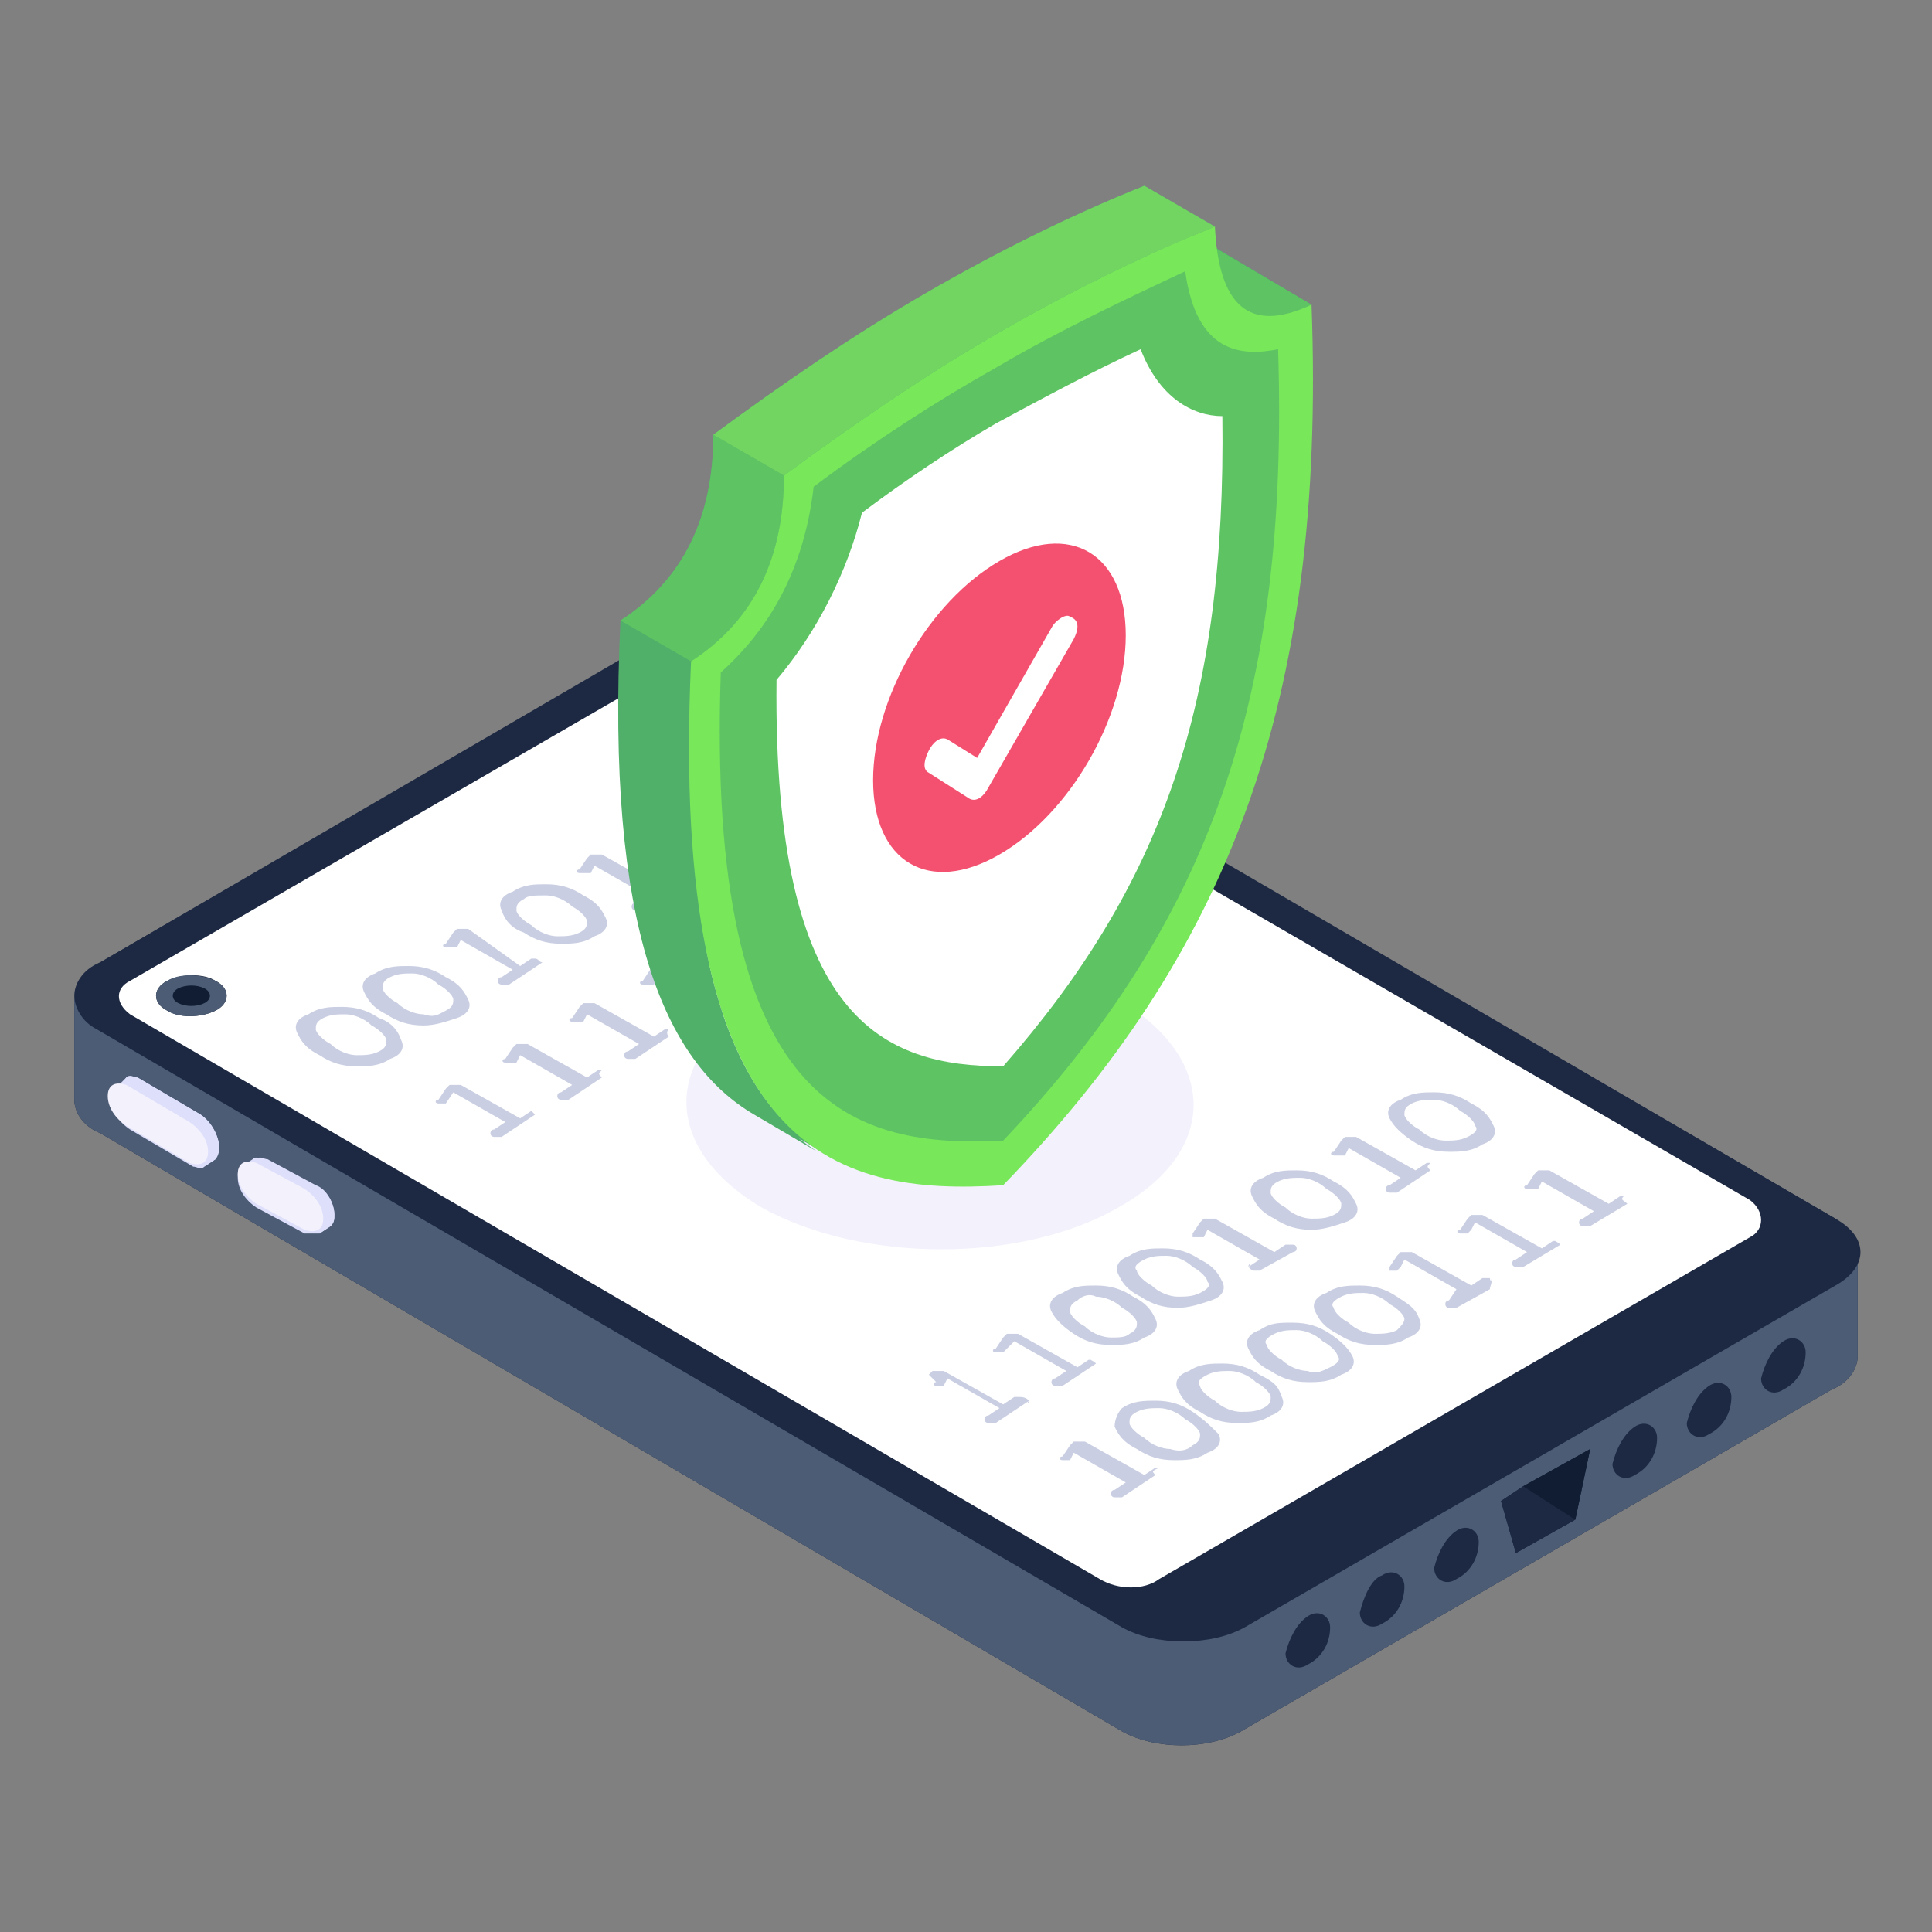 <svg id="Layer_1" enable-background="new 0 0 52 52" height="512" viewBox="0 0 52 52" width="512" xmlns="http://www.w3.org/2000/svg"><rect x="0" y="0" width="52" height="52" fill="#808080" stroke="none"/><g id="_x36_3"><g><g><g><g><path d="m50 33.7v.1c0 .1 0 .2-.1.3.1-.2.1-.3.1-.4z" fill="#1d2943"/></g></g></g></g><g><g><g><g fill="#1d2943"><path d="m50 33.8v-.1z"/><path d="m50 36.5c0 .3-.2.7-.7.9l-15.9 9.2c-.9.5-2.3.5-3.2 0l-27.5-16.1c-.5-.2-.7-.6-.7-.9v-2.8c0-.3.2-.7.7-.9l15.9-9.2c.9-.5 2.3-.5 3.2 0l27.6 16.1c.4.3.7.6.6.9 0 .1 0 .2-.1.4 0-.1.1-.2.1-.3z"/><path d="m50 33.7v.1c0 .1 0 .2-.1.3.1-.2.1-.3.1-.4z"/></g></g></g></g><g><g><g><g><path d="m50 36.5c0 .3-.2.7-.7.9l-15.9 9.2c-.9.5-2.3.5-3.2 0l-27.5-16.1c-.5-.2-.7-.6-.7-.9v-2.8c0 .3.2.7.6.9l27.6 16.1c.9.5 2.3.5 3.2 0l15.9-9.2c.4-.3.7-.6.7-.9z" fill="#4c5c75"/></g></g></g></g><g><g><g><g><path d="m2.7 25.9c-.9.5-.9 1.3 0 1.8l27.6 16.1c.9.5 2.3.5 3.2 0l15.9-9.2c.9-.5.9-1.3 0-1.8l-27.7-16.1c-.9-.5-2.3-.5-3.2 0z" fill="#1d2943"/></g></g></g></g><g><g><g><g><path d="m47.1 33.3-15.9 9.2c-.4.3-1.1.3-1.6 0l-26.1-15.2c-.4-.3-.4-.7 0-.9l15.9-9.2c.4-.3 1.1-.3 1.6 0l26.1 15.1c.4.3.4.8 0 1z" fill="#fff"/></g></g></g></g><g><g><g><g><g><path d="m5.8 27.2c-.4.2-1 .2-1.3 0-.4-.2-.4-.6 0-.8s1-.2 1.3 0c.4.2.4.6 0 .8z" fill="#111d33"/></g></g></g></g></g><g><g><g><g><g><path d="m4.8 26.6c-.2.1-.2.3 0 .4s.5.1.7 0 .2-.3 0-.4-.5-.1-.7 0z" fill="#111d33"/></g></g></g></g><g><g><g><g><path d="m5.8 26.4c.4.2.4.6 0 .8s-1 .2-1.3 0c-.4-.2-.4-.6 0-.8.3-.2.9-.2 1.3 0zm-.3.6c.2-.1.2-.3 0-.4s-.5-.1-.7 0-.2.3 0 .4.5.1.7 0z" fill="#4c5c75"/></g></g></g></g></g><g><g><g><g><g><g><g><path d="m35.2 43.5c.3-.2.6 0 .6.3 0 .4-.2.8-.6 1-.3.2-.6 0-.6-.3.1-.4.3-.8.6-1z" fill="#1d2943"/></g></g></g></g><g><g><g><g><path d="m37.2 42.4c.3-.2.6 0 .6.3 0 .4-.2.8-.6 1-.3.2-.6 0-.6-.3.1-.4.3-.9.6-1z" fill="#1d2943"/></g></g></g></g><g><g><g><g><path d="m39.2 41.2c.3-.2.6 0 .6.3 0 .4-.2.8-.6 1-.3.2-.6 0-.6-.3.1-.4.3-.8.6-1z" fill="#1d2943"/></g></g></g></g></g><g><g><g><g><g><path d="m44 38.4c.3-.2.6 0 .6.3 0 .4-.2.8-.6 1-.3.2-.6 0-.6-.3.1-.4.3-.8.6-1z" fill="#1d2943"/></g></g></g></g><g><g><g><g><path d="m46 37.3c.3-.2.6 0 .6.3 0 .4-.2.8-.6 1-.3.2-.6 0-.6-.3.1-.4.3-.8.6-1z" fill="#1d2943"/></g></g></g></g><g><g><g><g><path d="m48 36.1c.3-.2.6 0 .6.3 0 .4-.2.8-.6 1-.3.2-.6 0-.6-.3.1-.4.3-.8.6-1z" fill="#1d2943"/></g></g></g></g></g></g><g><g><g><g><path d="m42.8 39-.4 1.9-1.6.9-.4-1.4.6-.4z" fill="#111d33"/></g></g></g></g><g><g><g><g><path d="m41 40-.6.4.4 1.4 1.6-.9z" fill="#1d2943"/></g></g></g><g><g><g><path d="m42.4 40.9.4-1.9-1.8 1z" fill="#111d33"/></g></g></g></g></g><g><g enable-background="new"><g><g><g><g fill="#dedffb"><path d="m5.9 30.9c0 .2-.1.3-.1.3l-.3.2c-.1.1-.2 0-.3 0l-1.7-1c-.3-.2-.5-.5-.5-.8 0-.2.1-.3.2-.3l.2-.3h.3l1.7 1c.3.2.5.6.5.9z"/><path d="m9 32.7c0 .1 0 .2-.1.3l-.3.2c-.1 0-.2 0-.4 0l-1.3-.7c-.3-.2-.5-.5-.5-.8 0-.1 0-.3.1-.3l.3-.2c.1-.1.2 0 .3 0l1.3.7c.4.1.6.5.6.8z"/></g></g></g></g></g></g><g><g enable-background="new"><g><g><g><g><path d="m5.9 30.9c0 .1-.1.3-.1.3l-.3.2c.1-.1.1-.2.1-.3 0-.3-.2-.7-.5-.8l-1.7-1c-.1-.1-.3-.1-.3 0l.3-.3c.1-.1.2 0 .3 0l1.7 1c.3.2.5.6.5.9z" fill="#dedffb"/></g></g></g></g><g><g><g><g><path d="m5.1 30.2c.3.2.5.5.5.8s-.2.4-.5.3l-1.7-1c-.3-.2-.5-.5-.5-.8s.2-.4.5-.3z" fill="#f3f1fc"/></g></g></g></g></g><g enable-background="new"><g><g><g><g><path d="m9 32.7c0 .1 0 .2-.1.3l-.3.2c.1-.1.1-.2.1-.3 0-.3-.2-.7-.5-.8l-1.3-.7c-.1-.1-.3-.1-.3 0l.3-.2c.1-.1.2 0 .3 0l1.3.7c.3.1.5.5.5.8z" fill="#dedffb"/></g></g></g></g><g><g><g><g><path d="m8.2 32c.3.2.5.5.5.8s-.2.4-.5.3l-1.3-.7c-.3-.2-.5-.5-.5-.8s.2-.4.5-.3z" fill="#f3f1fc"/></g></g></g></g></g></g><g><g><g><g><path d="m10.2 27.4c-.3-.2-.6-.3-1-.3-.3 0-.6 0-.9.2-.3.1-.4.3-.3.5s.2.4.6.6c.3.2.6.3 1 .3.3 0 .6 0 .9-.2.3-.1.4-.3.3-.5-.1-.3-.3-.5-.6-.6zm-.6 1c-.2 0-.5-.1-.7-.3-.2-.1-.4-.3-.4-.4s0-.2.2-.3.4-.1.6-.1.5.1.7.3c.2.1.4.3.4.4s0 .2-.2.3-.4.1-.6.1z" fill="#c9cee2"/></g></g></g><g><g><g><path d="m12.3 27.4c.3-.1.4-.3.3-.5s-.2-.4-.6-.6c-.3-.2-.6-.3-1-.3-.3 0-.6 0-.9.2-.3.1-.4.3-.3.5s.2.4.6.6c.3.2.6.3 1 .3.3 0 .6-.1.9-.2zm-.9-.1c-.2 0-.5-.1-.7-.3-.2-.1-.4-.3-.4-.4s0-.2.2-.3.4-.1.6-.1.5.1.7.3c.2.1.4.3.4.4s0 .2-.2.3-.3.2-.6.1z" fill="#c9cee2"/></g></g></g><g><g><g><path d="m21.9 21.8-.9.6h-.1-.1s-.1 0-.1-.1c0 0 0-.1.1-.1l.2-.2-1.4-.8-.1.2s0 0-.1 0h-.1-.1c-.1 0-.1-.1 0-.1l.2-.3s0 0 .1-.1h.1.1s.1 0 .1 0l1.6.9.3-.2h.1c-.1.1 0 .1.1.2-.1-.1 0-.1 0 0z" fill="#c9cee2"/></g></g></g><g><g><g><path d="m21.3 20.9c.3.2.6.3 1 .3.3 0 .6 0 .9-.2.3-.1.4-.3.3-.5s-.2-.4-.6-.6c-.3-.2-.6-.3-1-.3-.3 0-.6 0-.9.2-.3.1-.4.3-.3.5.1.3.3.5.6.6zm.6-1c.2 0 .5.1.7.3.2.1.4.3.4.4s0 .2-.2.3-.4.1-.6.1-.5-.1-.7-.3c-.2-.1-.4-.3-.4-.4s0-.2.2-.3.4-.1.6-.1z" fill="#c9cee2"/></g></g></g><g><g><g><path d="m19.9 26.9s-.1.1 0 0l-.9.6h-.1-.1s-.1 0-.1-.1c0 0 0-.1.1-.1l.3-.2-1.4-.8-.1.2s0 0-.1 0h-.1-.1c-.1 0-.1-.1 0-.1l.2-.3s0 0 .1-.1h.1.1.1l1.6.9.3-.2h.1c-.2.1-.1.1 0 .2-.1-.1 0 0 0 0z" fill="#c9cee2"/></g></g></g><g><g><g><path d="m24.8 22.9c.3.2.6.3 1 .3.3 0 .6 0 .9-.2.3-.1.4-.3.3-.5s-.2-.4-.6-.6c-.3-.2-.6-.3-1-.3-.3 0-.6 0-.9.2-.3.1-.4.3-.3.5.1.3.2.5.6.6zm.6-1c.2 0 .5.1.7.3.2.1.4.3.4.4s0 .2-.2.3c-.1.1-.3.2-.6.1-.2 0-.5-.1-.7-.3-.2-.1-.4-.3-.4-.4s0-.2.2-.3c.1-.1.3-.1.6-.1z" fill="#c9cee2"/></g></g></g><g><g><g><path d="m17.7 23c.3.2.6.3 1 .3.3 0 .6 0 .9-.2.3-.1.4-.3.3-.5s-.2-.4-.6-.6c-.3-.2-.6-.3-1-.3-.3 0-.6 0-.9.2-.3.1-.4.3-.3.5.1.3.3.5.6.6zm.6-1c.2 0 .5.1.7.3.2.1.4.3.4.4s0 .2-.2.3-.4.1-.6.1-.5-.1-.7-.3c-.2-.1-.4-.3-.4-.4s0-.2.2-.3.4-.1.6-.1z" fill="#c9cee2"/></g></g></g><g><g><g><path d="m22.7 22.9c-.3.1-.4.3-.3.5s.2.4.6.6c.3.2.6.3 1 .3.3 0 .6 0 .9-.2.3-.1.4-.3.3-.5s-.2-.4-.6-.6c-.3-.2-.6-.3-1-.3s-.6.1-.9.2zm.8.1c.1 0 .2 0 .4.1-.1-.1-.2-.1-.4-.1s-.4 0-.6.1c0 0-.1.1-.1.1-.1.1-.1.1-.1.2 0-.1 0-.1.1-.2 0 0 .1-.1.1-.1.2-.1.4-.2.6-.1zm1.2.7c0-.1-.1-.1-.2-.2.1 0 .2.1.2.2zm-.2.3c-.2.1-.4.1-.6.1s-.5-.1-.7-.3c-.2-.1-.4-.3-.4-.4s0-.2.2-.3.4-.1.6-.1.5.1.7.3c.2.1.4.3.4.4s0 .2-.2.3zm-1.8-.7c0 .1.1.1 0 0 .1.1 0 .1 0 0zm1.2.8c-.2 0-.4-.1-.5-.2.2.1.4.2.5.2z" fill="#c9cee2"/></g></g></g><g><g><g><path d="m18.2 23.9-.9.6h-.1s-.1 0-.1 0-.1 0-.1-.1c0 0 0-.1.1-.1l.3-.2-1.4-.8-.1.2s0 0-.1 0h-.1-.1c-.1 0-.1-.1 0-.1l.2-.3s0 0 .1-.1h.1.1.1l1.6.9.3-.2h.1c-.1 0-.1.1 0 .2 0-.1 0-.1 0 0z" fill="#c9cee2"/></g></g></g><g><g><g><path d="m21.1 25c.3.2.6.3 1 .3.3 0 .6 0 .9-.2.3-.1.4-.3.3-.5s-.2-.4-.6-.6c-.3-.2-.6-.3-1-.3-.3 0-.6 0-.9.2-.3.1-.4.3-.3.5.1.3.3.5.6.6zm.6-1c.2 0 .5.1.7.3.2.1.4.3.4.4s0 .2-.2.3-.4.1-.6.1-.5-.1-.7-.3c-.2-.1-.4-.3-.4-.4s0-.2.2-.3.4-.1.6-.1z" fill="#c9cee2"/></g></g></g><g><g><g><path d="m14.1 25.1c.3.2.6.3 1 .3.3 0 .6 0 .9-.2.3-.1.4-.3.3-.5s-.2-.4-.6-.6c-.3-.2-.6-.3-1-.3-.3 0-.6 0-.9.2-.3.1-.4.3-.3.5.1.3.3.5.6.6zm.6-1c.2 0 .5.1.7.3.2.1.4.3.4.4s0 .2-.2.3-.4.1-.6.1-.5-.1-.7-.3c-.2-.1-.4-.3-.4-.4s0-.2.2-.3c.1-.1.3-.1.6-.1z" fill="#c9cee2"/></g></g></g><g><g><g><path d="m19.1 25c-.3.1-.4.3-.3.5s.2.4.6.6c.3.2.6.3 1 .3.3 0 .6 0 .9-.2.3-.1.4-.3.3-.5s-.2-.4-.6-.6c-.3-.2-.6-.3-1-.3s-.7.1-.9.2zm1.8 1.1c-.2.1-.4.1-.6.1s-.5-.1-.7-.3c-.2-.1-.4-.3-.4-.4s0-.2.2-.3.4-.1.6-.1.5.1.7.3c.2.1.4.3.4.4s0 .2-.2.3z" fill="#c9cee2"/></g></g></g><g><g><g><path d="m14.6 25.9c0 .1 0 .1 0 0l-.9.6h-.1s-.1 0-.1 0-.1 0-.1-.1c0 0 0-.1.1-.1l.3-.2-1.4-.8-.1.2s0 0-.1 0h-.1-.1c-.1 0-.1-.1 0-.1l.2-.3s0 0 .1-.1h.1.1.1l1.4 1 .3-.2h.1c.1 0 .1.1.2.1z" fill="#c9cee2"/></g></g></g><g><g><g><path d="m14.4 30c0 .1 0 .1 0 0l-.9.6h-.1-.1s-.1 0-.1-.1c0 0 0-.1.1-.1l.3-.2-1.4-.8-.2.3h-.1-.1c-.1 0-.1-.1 0-.1l.2-.3s0 0 .1-.1h.1.1.1l1.6.9.3-.2h.1c-.1 0-.1 0 0 .1z" fill="#c9cee2"/></g></g></g><g><g><g><path d="m18 27.9c0 .1 0 .1 0 0l-.9.6h-.1-.1s-.1 0-.1-.1c0 0 0-.1.1-.1l.3-.2-1.4-.8-.1.2s0 0-.1 0h-.1-.1c-.1 0-.1-.1 0-.1l.2-.3s0 0 .1-.1h.1.1.1l1.6.9.3-.2h.1c-.1.1 0 .2 0 .2z" fill="#c9cee2"/></g></g></g><g><g><g><path d="m16.2 29-.9.6h-.1-.1s-.1 0-.1-.1c0 0 0-.1.1-.1l.3-.2-1.4-.8-.1.2s0 0-.1 0h-.1-.1c-.1 0-.1-.1 0-.1l.2-.3s0 0 .1-.1h.1.1.1l1.6.9.3-.2h.1c-.1.1-.1.1 0 .2 0-.1 0 0 0 0z" fill="#c9cee2"/></g></g></g><g><g><g><g><path d="m43.8 32.4s0 .1 0 0l-1 .6h-.1-.1s-.1 0-.1-.1c0 0 0-.1.1-.1l.3-.2-1.4-.8-.1.2s0 0-.1 0h-.1-.1c-.1 0-.1-.1 0-.1l.2-.3s0 0 .1-.1h.1.1.1l1.6.9.3-.2h.1c-.1.1 0 .1.1.2z" fill="#c9cee2"/></g></g></g><g><g><g><path d="m42 33.5-1 .6h-.1-.1s-.1 0-.1-.1c0 0 0-.1.1-.1l.3-.2-1.4-.8-.1.2s0 0-.1.1h-.1-.1c-.1 0-.1-.1 0-.1l.2-.3s0 0 .1-.1h.1.1.1l1.6.9.3-.2h.1c-.1 0 0 0 .1.1 0-.1 0-.1 0 0z" fill="#c9cee2"/></g></g></g><g><g><g><path d="m40.1 34.4h-.1-.1l-.3.2-1.6-.9h-.1c-.1 0-.1 0-.1 0h-.1s0 0-.1.1l-.2.3v.1h.1.1s0 0 .1-.1l.1-.2 1.4.8-.2.3s-.1 0-.1.1c0 0 0 .1.1.1h.1.1l.9-.5c0-.1.1-.2 0-.3.1.1 0 .1 0 0zm-.2 0h.1.1-.1c-.1 0-.1 0-.1 0l-.3.2zm-2.1-.8c-.1 0-.1 0-.1 0zm1.2 1.5c-.1 0-.1 0 0 0z" fill="#c9cee2"/></g></g></g><g><g><g><path d="m32.6 35c.3-.1.4-.3.3-.5s-.2-.4-.6-.6c-.3-.2-.6-.3-1-.3-.3 0-.6 0-.9.2-.3.1-.4.3-.3.5s.2.4.6.6c.3.2.6.3 1 .3.3 0 .6-.1.9-.2zm-1.8-1.1c.2-.1.4-.1.6-.1s.5.1.7.3c.2.1.4.3.4.4.1.1 0 .2-.2.3s-.4.1-.6.1-.5-.1-.7-.3c-.2-.1-.4-.3-.4-.4-.1-.1 0-.2.2-.3z" fill="#c9cee2"/></g></g></g><g><g><g><path d="m37.6 34.9c-.3-.2-.6-.3-1-.3-.3 0-.6 0-.9.2-.3.1-.4.3-.3.5s.2.4.6.6c.3.2.6.3 1 .3.3 0 .6 0 .9-.2.3-.1.4-.3.3-.5-.1-.3-.3-.4-.6-.6zm0 .9c-.2.1-.4.1-.6.1s-.5-.1-.7-.3c-.2-.1-.4-.3-.4-.4-.1-.1 0-.2.2-.3s.4-.1.6-.1.5.1.7.3c.2.1.4.3.4.4s-.1.2-.2.3z" fill="#c9cee2"/></g></g></g><g><g><g><path d="m28.9 35.9c.3.2.6.3 1 .3.3 0 .6 0 .9-.2.3-.1.4-.3.3-.5s-.2-.4-.6-.6c-.3-.2-.6-.3-1-.3-.3 0-.6 0-.9.2-.3.1-.4.3-.3.5s.3.4.6.6zm.6-1c.2 0 .5.1.7.3.2.1.4.3.4.4s0 .2-.2.3c-.1.1-.3.1-.5.1s-.5-.1-.7-.3c-.2-.1-.4-.3-.4-.4s0-.2.2-.3c.1-.1.3-.2.5-.1z" fill="#c9cee2"/></g></g></g><g><g><g><path d="m35.8 35.9c-.3-.2-.6-.3-1-.3s-.6 0-.9.2c-.3.1-.4.3-.3.5s.2.4.6.6c.3.2.6.3 1 .3.3 0 .6 0 .9-.2.3-.1.4-.3.3-.5s-.3-.4-.6-.6zm-.6 1c-.2 0-.5-.1-.7-.3-.2-.1-.4-.3-.4-.4-.1-.1 0-.2.2-.3s.4-.1.6-.1.5.1.7.3c.2.1.4.3.4.4.1.1 0 .2-.2.3s-.4.2-.6.1z" fill="#c9cee2"/></g></g></g><g><g><g><path d="m33.9 37c-.3-.2-.6-.3-1-.3-.3 0-.6 0-.9.2-.3.1-.4.3-.3.5s.2.4.6.6c.3.2.6.3 1 .3.3 0 .6 0 .9-.2.3-.1.4-.3.3-.5-.1-.3-.2-.4-.6-.6zm-.5 1c-.2 0-.5-.1-.7-.3-.2-.1-.4-.3-.4-.4-.1-.1 0-.2.2-.3s.4-.1.6-.1.5.1.7.3c.2.1.4.3.4.4s0 .2-.2.3-.4.1-.6.1z" fill="#c9cee2"/></g></g></g><g><g><g><path d="m32.1 38c-.3-.2-.6-.3-1-.3-.3 0-.6 0-.9.2-.1.1-.2.3-.2.5.1.2.2.4.6.6.3.2.6.3 1 .3.3 0 .6 0 .9-.2.3-.1.4-.3.3-.5-.2-.2-.4-.4-.7-.6zm-.6 1c-.2 0-.5-.1-.7-.3-.2-.1-.4-.3-.4-.4s0-.2.2-.3.4-.1.6-.1.5.1.7.3c.2.1.4.3.4.4s0 .2-.2.3c-.1.1-.3.2-.6.1z" fill="#c9cee2"/></g></g></g><g><g><g><path d="m38 30.7c.3.2.6.3 1 .3.3 0 .6 0 .9-.2.3-.1.4-.3.3-.5s-.2-.4-.6-.6c-.3-.2-.6-.3-1-.3-.3 0-.6 0-.9.2-.3.1-.4.3-.3.5s.3.4.6.6zm.6-1.1c.2 0 .5.1.7.3.2.1.4.3.4.4.1.1 0 .2-.2.3s-.4.1-.6.1-.5-.1-.7-.3c-.2-.1-.4-.3-.4-.4s0-.2.2-.3.4-.1.6-.1z" fill="#c9cee2"/></g></g></g><g><g><g><path d="m38.5 31.5-.9.6h-.1-.1s-.1 0-.1-.1c0 0 0-.1.1-.1l.3-.2-1.4-.8-.1.2s0 0-.1 0h-.1-.1c-.1 0-.1-.1 0-.1l.2-.3s0 0 .1-.1h.1.1.1l1.6.9.3-.2h.1c-.1.1-.1.1 0 .2 0-.1 0-.1 0 0z" fill="#c9cee2"/></g></g></g><g><g><g><path d="m36.2 32.9c.3-.1.4-.3.3-.5s-.2-.4-.6-.6c-.3-.2-.6-.3-1-.3-.3 0-.6 0-.9.2-.3.1-.4.3-.3.5s.2.4.6.6c.3.2.6.3 1 .3.3 0 .6-.1.9-.2zm-1.8-1.1c.2-.1.4-.1.6-.1s.5.1.7.3c.2.1.4.3.4.4s0 .2-.2.3-.4.1-.6.1-.5-.1-.7-.3c-.2-.1-.4-.3-.4-.4s0-.2.2-.3z" fill="#c9cee2"/></g></g></g><g><g><g><path d="m33.6 34.1s.1 0 0 0c.1.1.1.1.2.1h.1l.9-.5s.1 0 .1-.1c0 0 0-.1-.1-.1s-.1 0-.1 0c-.1 0-.1 0-.1 0l-.3.2-1.6-.9h-.1c-.1 0-.1 0-.1 0h-.1s0 0-.1.1l-.2.3v.1h.1.1.1l.1-.2 1.4.8-.3.2c.1-.1 0-.1 0 0zm1.3-.5c0-.1 0-.1 0 0zm-.2-.1s.1 0 0 0zm-.1 0-.3.2zm-1.9-.8 1 .6-1-.6c-.1 0 0 0 0 0zm1.4 1.1-.4.2v.1s0 0 0-.1z" fill="#c9cee2"/></g></g></g><g><g><g><path d="m27.7 37.7c0 .1-.1.1 0 0l-.9.6h-.1-.1s-.1 0-.1-.1c0 0 0-.1.1-.1l.3-.2-1.4-.8-.1.2h-.1-.1c-.1 0-.1-.1 0-.1l-.2-.2s0 0 .1-.1h.1.1.1l1.6.9.3-.2h.1c.1 0 .2 0 .3.1-.1 0 0 0 0 0z" fill="#c9cee2"/></g></g></g><g><g><g><path d="m29.5 36.7s-.1.1 0 0l-.9.6h-.1-.1s-.1 0-.1-.1c0 0 0-.1.1-.1l.3-.2-1.4-.8-.3.3h-.1-.1c-.1 0-.1-.1 0-.1l.2-.3s0 0 .1-.1h.1.1.1l1.6.9.3-.2h.1c-.1 0 0 0 .1.1-.1-.1 0 0 0 0z" fill="#c9cee2"/></g></g></g><g><g><g><path d="m31.1 39.7c0 .1 0 .1 0 0l-.9.6h-.1-.1s-.1 0-.1-.1c0 0 0-.1.1-.1l.3-.2-1.4-.8-.1.2h-.1-.1c-.1 0-.1-.1 0-.1l.2-.3s0 0 .1-.1h.1.1.1l1.6.9.3-.2h.1c-.2.1-.2.1-.1.2z" fill="#c9cee2"/></g></g></g></g></g><g><g><g><g><path d="m20.5 26.9c-2.7 1.5-2.7 4 0 5.6 2.7 1.5 7 1.5 9.6 0 2.7-1.5 2.7-4 0-5.6-2.6-1.6-6.9-1.6-9.6 0z" fill="#f3f1fc"/></g></g></g><g><g><g><g><path d="m35.3 8.2c-.7.4-1.3.4-1.7.2l-2.6-1.5c-1.4.6-2.8 1.4-4.2 2.2-1.9 1.1-3.8 2.4-5.7 3.8 0 2.2-.8 3.9-2.5 5-.4 8 1.1 11.6 3.4 13.1l-1.7-1c-2.4-1.4-4-5-3.6-13.3 1.7-1.1 2.5-2.8 2.5-5 1.9-1.4 3.8-2.7 5.7-3.8s3.9-2.1 5.9-2.9l1.9 1.1c-.2.1-.4.2-.6.2z" fill="#50b069"/></g></g></g><g><g><g><path d="m33.6 8.4-3.4-2c.4.2 1 .2 1.7-.2l3.4 2c-.8.4-1.3.4-1.7.2z" fill="#5ec363"/></g></g></g><g><g><g><path d="m22.3 31.1-1.9-1.1c-2.4-1.4-4-5-3.6-13.3l1.9 1.1c-.5 8.3 1.1 11.9 3.6 13.3z" fill="#50b069"/></g></g></g><g><g><g><path d="m18.6 17.8-1.9-1.1c1.7-1.1 2.5-2.8 2.5-5l1.9 1.1c0 2.2-.8 3.9-2.5 5z" fill="#5ec363"/></g></g></g><g><g><g><path d="m32.7 6.1c-2 .8-4 1.8-5.9 2.9s-3.8 2.4-5.7 3.8l-1.9-1.1c1.9-1.4 3.8-2.7 5.7-3.8s3.9-2.1 5.9-2.9z" fill="#72d561"/></g></g></g><g><g><g><path d="m26.8 9c1.9-1.1 3.9-2.1 5.9-2.9.1 2.1.9 2.9 2.6 2.1.4 10.8-2.3 17.5-8.3 23.7-4.6.3-9-.9-8.4-14.1 1.7-1.1 2.5-2.8 2.5-5 1.9-1.4 3.8-2.7 5.7-3.8z" fill="#78e75a"/></g></g></g><g><g><g><path d="m26.8 9.9c1.7-1 3.4-1.8 5.1-2.6.3 2.2 1.5 2.3 2.5 2.1.3 9.3-1.8 15.4-7.4 21.3-4 .2-8-.8-7.6-12.6 1-.9 2.2-2.4 2.5-5 1.6-1.2 3.3-2.3 4.9-3.2z" fill="#5ec363"/></g></g></g><g><g><g><g><path d="m26.8 11.4c1.3-.7 2.6-1.4 3.9-2 .5 1.3 1.4 1.8 2.2 1.8.1 7.7-1.6 12.6-5.9 17.5-3.2 0-6.2-1.2-6.1-10.4 1.1-1.3 1.9-2.9 2.3-4.5 1.2-.9 2.4-1.7 3.6-2.4z" fill="#fff"/></g></g></g></g><g><g><g><g><path d="m26.9 15.1c1.9-1.1 3.4-.2 3.4 2s-1.5 4.8-3.4 5.9-3.4.2-3.4-2 1.5-4.8 3.4-5.9z" fill="#f45170"/></g></g></g></g><g><g><g><g><g><path d="m28.9 17.2-2.3 4c-.1.2-.3.4-.5.3l-1.1-.7c-.2-.1-.1-.4 0-.6s.3-.4.5-.3l.8.5 2-3.5c.1-.2.4-.4.5-.3.3.1.2.4.1.6z" fill="#fff"/></g></g></g></g></g></g></g></g></svg>